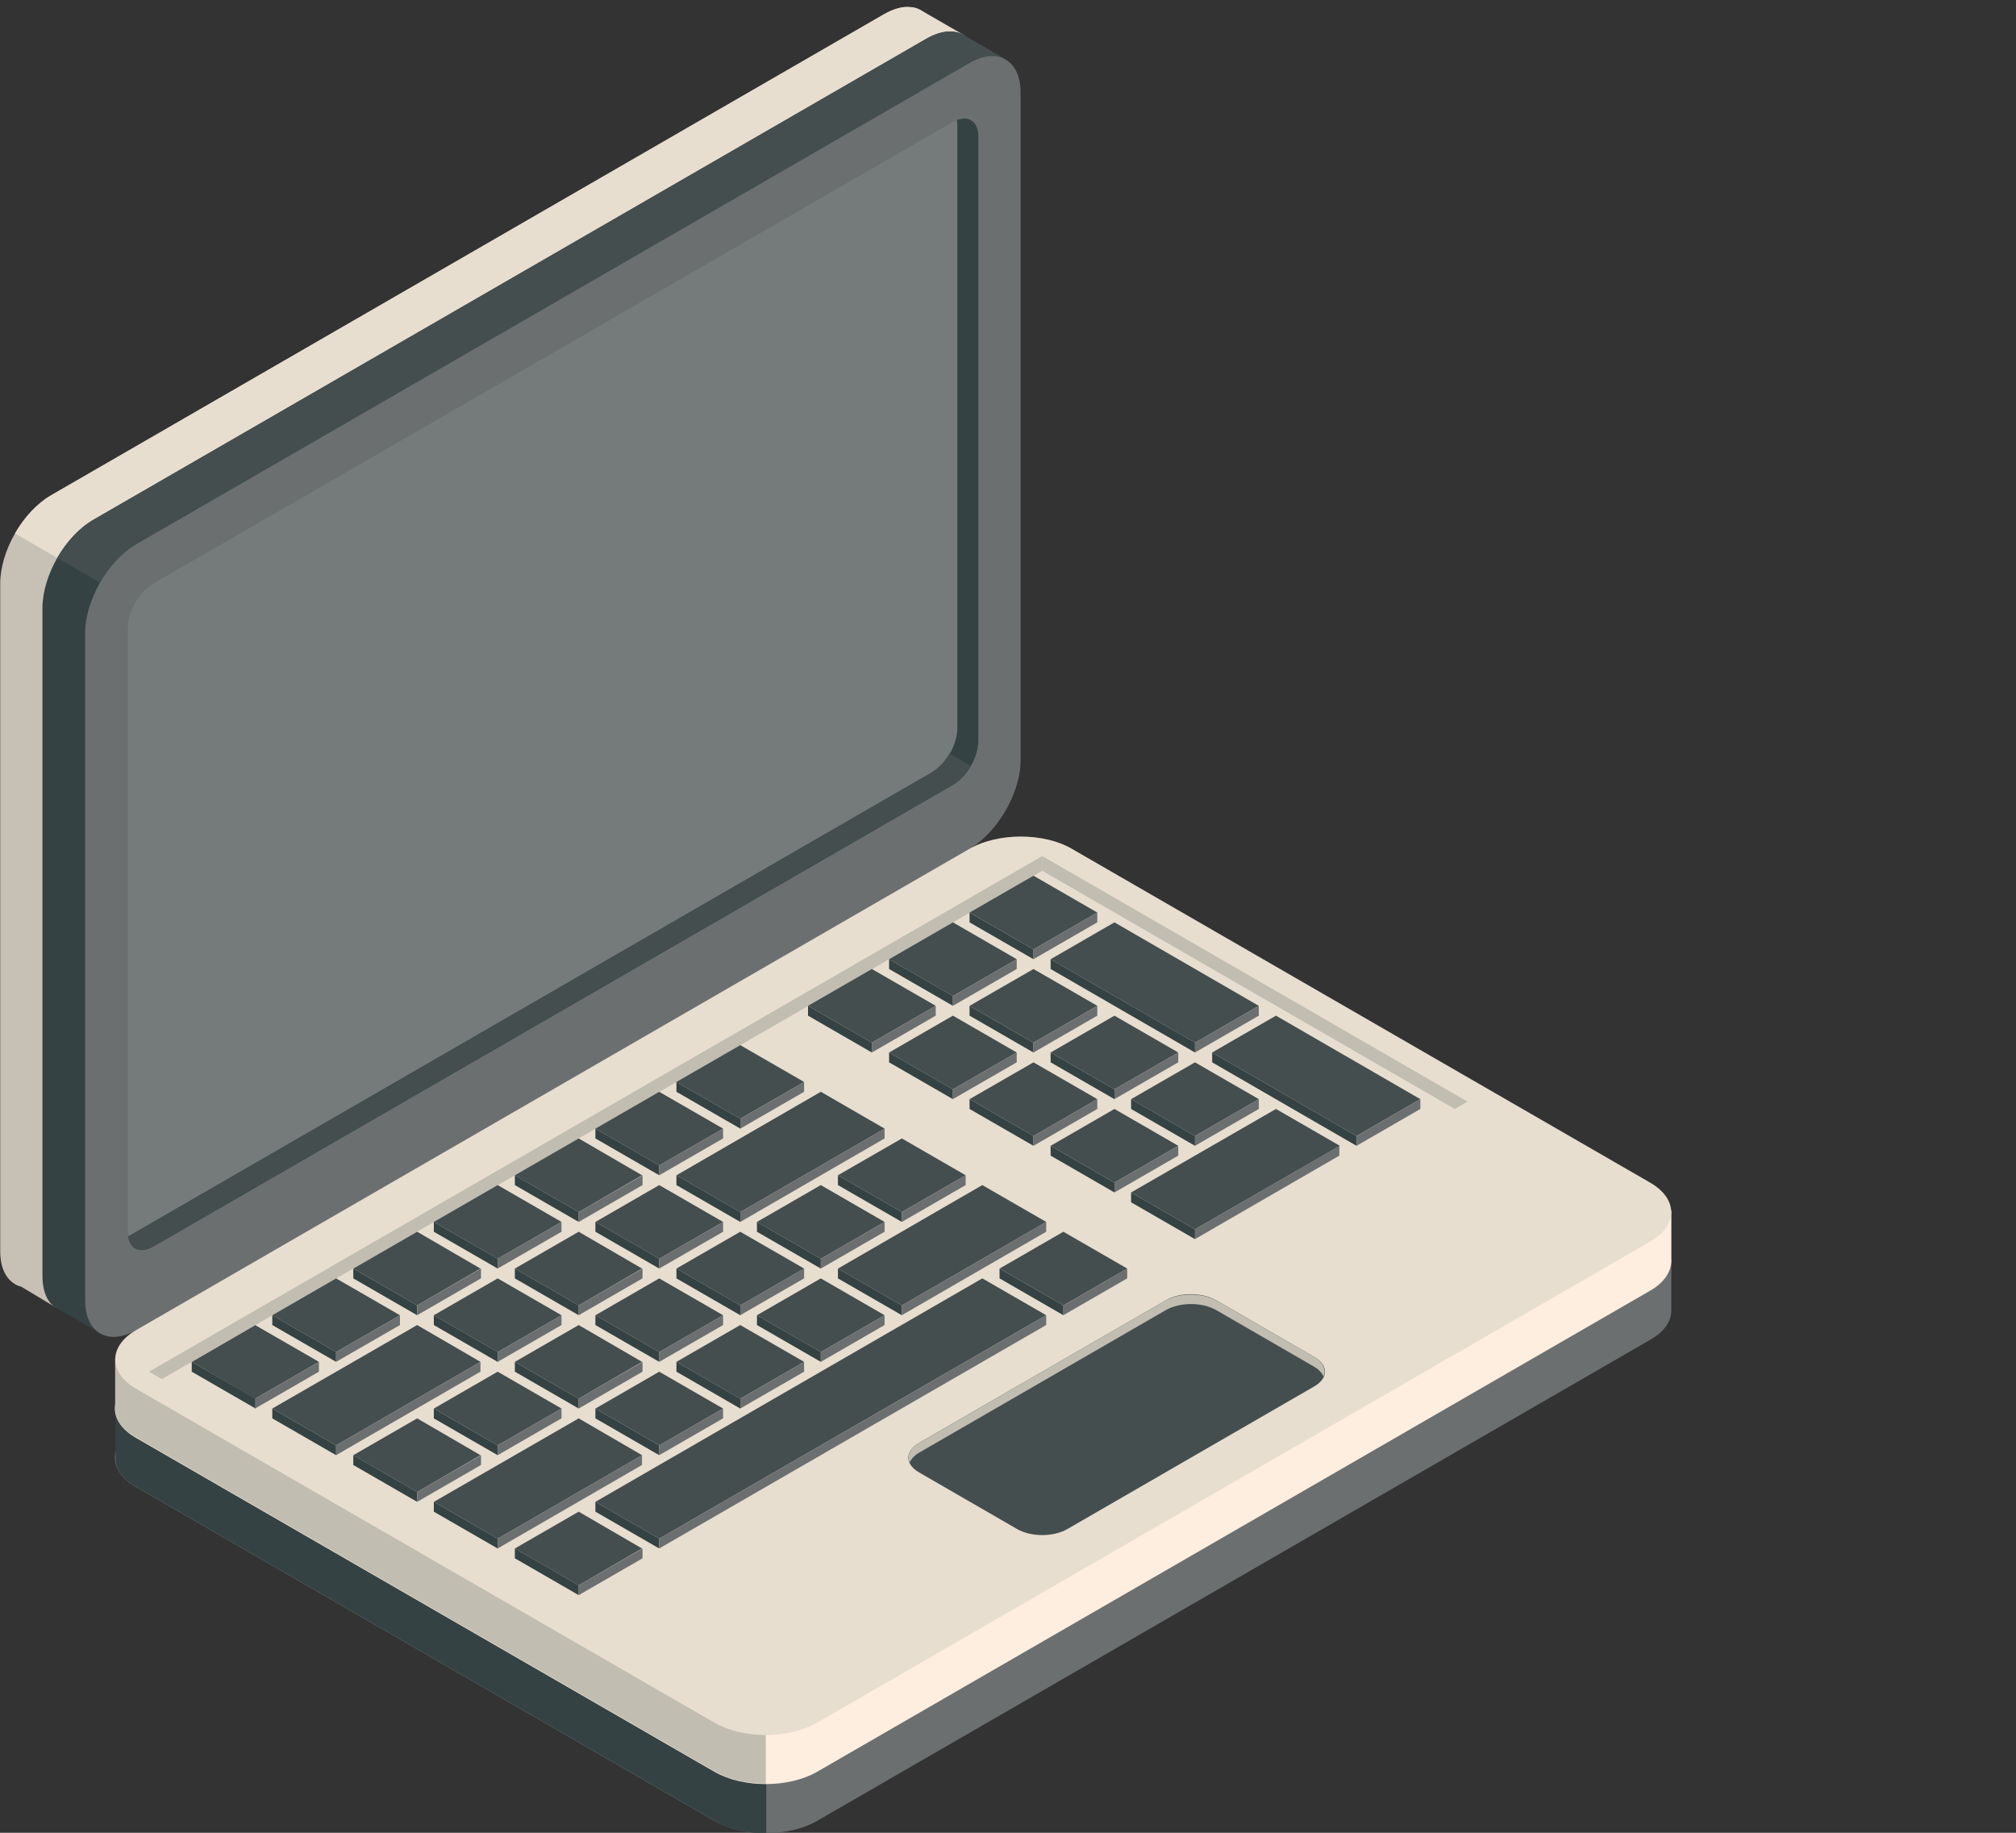 <?xml version="1.0" encoding="UTF-8" standalone="no"?>
<!-- Created with Inkscape (http://www.inkscape.org/) -->

<svg
   width="11cm"
   height="10cm"
   viewBox="0 0 110 100"
   version="1.1"
   id="svg1080"
   sodipodi:docname="laptop.svg"
   inkscape:version="1.2.1 (9c6d41e, 2022-07-14)"
   xmlns:inkscape="http://www.inkscape.org/namespaces/inkscape"
   xmlns:sodipodi="http://sodipodi.sourceforge.net/DTD/sodipodi-0.dtd"
   xmlns="http://www.w3.org/2000/svg"
   xmlns:svg="http://www.w3.org/2000/svg">
  <rect x="0" y="0" width="110" height="100" fill="#333333" stroke="none"/>
  <sodipodi:namedview
     id="namedview2110"
     pagecolor="#ffffff"
     bordercolor="#000000"
     borderopacity="0.25"
     inkscape:showpageshadow="2"
     inkscape:pageopacity="0.0"
     inkscape:pagecheckerboard="0"
     inkscape:deskcolor="#d1d1d1"
     inkscape:document-units="cm"
     showgrid="false"
     inkscape:zoom="0.62441667"
     inkscape:cx="160.14947"
     inkscape:cy="188.97638"
     inkscape:window-width="1309"
     inkscape:window-height="456"
     inkscape:window-x="0"
     inkscape:window-y="37"
     inkscape:window-maximized="0"
     inkscape:current-layer="svg1080" />
  <defs
     id="defs1077">
    <clipPath
       clipPathUnits="userSpaceOnUse"
       id="clipPath648">
      <path
         d="M 0,939.922 H 2000 V 1711.92 H 0 Z"
         id="path646" />
    </clipPath>
    <linearGradient
       x1="0"
       y1="0"
       x2="1"
       y2="0"
       gradientUnits="userSpaceOnUse"
       gradientTransform="matrix(-2000,0,0,-2000,2000,1325.92)"
       spreadMethod="pad"
       id="linearGradient654">
      <stop
         style="stop-opacity:1;stop-color:#666666"
         offset="0"
         id="stop650" />
      <stop
         style="stop-opacity:1;stop-color:#ffffff"
         offset="1"
         id="stop652" />
    </linearGradient>
    <clipPath
       clipPathUnits="userSpaceOnUse"
       id="clipPath4595">
      <path
         d="M 9928.33,4271.59 H 8000 v 804.66 h 1928.33 z"
         id="path4593" />
    </clipPath>
    <linearGradient
       x1="0"
       y1="0"
       x2="1"
       y2="0"
       gradientUnits="userSpaceOnUse"
       gradientTransform="matrix(1928.33,0,0,-1695.2,8000,4673.92)"
       spreadMethod="pad"
       id="linearGradient4601">
      <stop
         style="stop-opacity:1;stop-color:#ffffff"
         offset="0"
         id="stop4597" />
      <stop
         style="stop-opacity:1;stop-color:#666666"
         offset="1"
         id="stop4599" />
    </linearGradient>
  </defs>
  <g
     id="g2650"
     transform="matrix(1.516,0,0,1.516,-61.809,-51.571)">
    <path
       d="m 73.494,34.27 c -0.265,-0.018 -0.564,0.071 -0.885,0.248 l -29.992,17.321 c -1.025,0.583 -1.838,2.015 -1.838,3.181 v 24.037 c 0,0.707 0.3,1.149 0.76,1.272 l 1.237,0.742 0.406,-1.272 29.444,-17.003 c 1.027,-0.583 1.838,-2.015 1.838,-3.181 V 35.579 c -0.018,-0.813 -0.406,-1.29 -0.97,-1.308"
       style="fill:#c7c1b5;fill-opacity:1;fill-rule:nonzero;stroke:none;stroke-width:0.035"
       id="path4605" />
    <path
       d="m 73.494,34.27 c -0.265,-0.018 -0.564,0.071 -0.885,0.248 l -29.992,17.321 c -0.512,0.301 -0.972,0.796 -1.308,1.379 L 65.258,67.039 72.609,62.797 c 1.027,-0.583 1.838,-2.015 1.838,-3.181 V 35.932 L 75.491,35.296 73.9,34.377 c -0.123,-0.071 -0.265,-0.106 -0.406,-0.106"
       style="fill:#e7ded0;fill-opacity:1;fill-rule:nonzero;stroke:none;stroke-width:0.035"
       id="path4607" />
    <path
       d="m 75.015,35.154 c -0.265,-0.017 -0.568,0.071 -0.885,0.248 L 44.137,52.722 c -1.025,0.583 -1.838,2.015 -1.838,3.181 v 24.037 c 0,0.636 0.23,1.06 0.618,1.22 l 1.502,0.866 0.159,-1.29 29.568,-17.073 c 1.027,-0.583 1.838,-2.015 1.838,-3.181 V 36.445 c 0,-0.796 -0.388,-1.272 -0.97,-1.29"
       style="fill:#344243;fill-opacity:1;fill-rule:nonzero;stroke:none;stroke-width:0.035"
       id="path4609" />
    <path
       d="m 75.015,35.154 c -0.265,-0.017 -0.568,0.071 -0.885,0.248 L 44.137,52.722 c -0.512,0.301 -0.972,0.796 -1.308,1.379 l 23.949,13.821 7.352,-4.242 c 1.027,-0.583 1.838,-2.015 1.838,-3.181 V 36.975 l 0.956,-0.848 -1.432,-0.831 c -0.141,-0.088 -0.3,-0.141 -0.476,-0.141"
       style="fill:#444e4f;fill-opacity:1;fill-rule:nonzero;stroke:none;stroke-width:0.035"
       id="path4611" />
    <path
       d="M 45.675,53.606 75.667,36.286 c 1.009,-0.583 1.838,-0.106 1.838,1.06 v 24.037 c 0,1.167 -0.829,2.598 -1.838,3.182 L 45.675,81.885 c -1.008,0.583 -1.838,0.106 -1.838,-1.06 V 56.788 c 0,-1.166 0.83,-2.598 1.838,-3.181"
       style="fill:#6b6f70;fill-opacity:1;fill-rule:nonzero;stroke:none;stroke-width:0.035"
       id="path4613" />
    <path
       d="M 46.293,55.02 75.068,38.406 c 0.512,-0.301 0.917,-0.053 0.917,0.53 v 21.74 c 0,0.583 -0.406,1.29 -0.917,1.59 L 46.293,78.881 c -0.512,0.301 -0.919,0.053 -0.919,-0.53 V 56.611 c 0,-0.583 0.407,-1.29 0.919,-1.591"
       style="fill:#757b7b;fill-opacity:1;fill-rule:nonzero;stroke:none;stroke-width:0.035"
       id="path4615" />
    <path
       d="m 75.509,38.283 c -0.088,0 -0.194,0.017 -0.3,0.053 0,0.053 0.018,0.106 0.018,0.159 v 21.739 c 0,0.583 -0.406,1.29 -0.921,1.591 l -28.773,16.614 c -0.053,0.035 -0.088,0.053 -0.141,0.071 0.071,0.477 0.442,0.636 0.901,0.371 L 75.068,62.267 c 0.512,-0.3 0.917,-1.007 0.917,-1.59 V 38.937 c 0,-0.406 -0.194,-0.636 -0.476,-0.654"
       style="fill:#344243;fill-opacity:1;fill-rule:nonzero;stroke:none;stroke-width:0.035"
       id="path4617" />
    <path
       d="m 74.944,61.136 c -0.159,0.283 -0.392,0.53 -0.656,0.689 L 45.516,78.439 c -0.053,0.035 -0.089,0.053 -0.141,0.071 0.071,0.477 0.442,0.636 0.901,0.371 L 75.05,62.267 c 0.247,-0.141 0.476,-0.406 0.653,-0.689 l -0.758,-0.442"
       style="fill:#444e4f;fill-opacity:1;fill-rule:nonzero;stroke:none;stroke-width:0.035"
       id="path4619" />
    <path
       d="m 77.505,67.656 c -0.67,0 -1.326,0.141 -1.838,0.442 L 45.675,85.419 c -1.025,0.583 -1.025,1.538 0,2.121 L 66.495,99.558 c 1.026,0.583 2.651,0.583 3.676,0 L 100.164,82.238 c 0.529,-0.301 0.776,-0.689 0.762,-1.096 V 79.339 L 99.582,79.763 79.343,68.098 c -0.512,-0.301 -1.164,-0.442 -1.838,-0.442"
       style="fill:#6b6f70;fill-opacity:1;fill-rule:nonzero;stroke:none;stroke-width:0.035"
       id="path4621" />
    <path
       d="M 68.333,72.34 46.135,85.154 44.932,84.694 v 1.714 c 0,0.053 0,0.089 0,0.141 v 0.035 c 0.036,0.353 0.283,0.69 0.76,0.955 l 20.82,12.018 C 67.025,99.859 67.679,100 68.351,100 V 72.34 h -0.018"
       style="fill:#344243;fill-opacity:1;fill-rule:nonzero;stroke:none;stroke-width:0.035"
       id="path4623" />
    <path
       d="m 77.505,65.889 c -0.67,0 -1.326,0.141 -1.838,0.442 L 45.675,83.652 c -1.025,0.583 -1.025,1.537 0,2.121 l 20.82,12.018 c 1.026,0.583 2.651,0.583 3.676,0 L 100.164,80.47 c 0.529,-0.3 0.776,-0.724 0.762,-1.113 V 77.589 L 99.512,77.978 79.343,66.331 c -0.494,-0.3 -1.164,-0.442 -1.838,-0.442"
       style="fill:#feeedf;fill-opacity:1;fill-rule:nonzero;stroke:none;stroke-width:0.035"
       id="path4625" />
    <path
       d="M 68.333,70.572 46.152,83.386 44.915,82.909 v 1.785 c 0,0.389 0.247,0.778 0.76,1.06 l 20.82,12.019 c 0.513,0.3 1.167,0.442 1.838,0.442 v -27.643"
       style="fill:#c1bdb1;fill-opacity:1;fill-rule:nonzero;stroke:none;stroke-width:0.035"
       id="path4627" />
    <path
       d="m 52.25,80.735 -1.52,0.884 1.52,0.884 1.538,-0.884 -1.538,-0.884"
       style="fill:#f2f2f2;fill-opacity:1;fill-rule:nonzero;stroke:none;stroke-width:0.035"
       id="path4629" />
    <path
       d="m 55.325,78.968 -1.537,0.884 1.537,0.884 1.52,-0.884 -1.52,-0.884"
       style="fill:#f2f2f2;fill-opacity:1;fill-rule:nonzero;stroke:none;stroke-width:0.035"
       id="path4631" />
    <path
       d="m 58.382,77.2 -1.537,0.884 1.537,0.884 1.52,-0.884 -1.52,-0.884"
       style="fill:#f2f2f2;fill-opacity:1;fill-rule:nonzero;stroke:none;stroke-width:0.035"
       id="path4633" />
    <path
       d="m 61.44,75.433 -1.538,0.884 1.538,0.884 1.538,-0.884 -1.538,-0.884"
       style="fill:#f2f2f2;fill-opacity:1;fill-rule:nonzero;stroke:none;stroke-width:0.035"
       id="path4635" />
    <path
       d="M 75.667,64.563 45.675,81.884 c -1.008,0.583 -1.008,1.537 0,2.121 l 20.82,12.019 c 1.008,0.583 2.651,0.583 3.676,0 L 100.164,78.703 c 1.009,-0.583 1.009,-1.538 0,-2.121 L 79.343,64.563 c -1.005,-0.583 -2.649,-0.583 -3.676,0"
       style="fill:#e7ded0;fill-opacity:1;fill-rule:nonzero;stroke:none;stroke-width:0.035"
       id="path4637" />
    <path
       d="m 82.719,80.823 -8.872,5.126 c -0.512,0.3 -0.512,0.76 0,1.06 l 3.517,2.032 c 0.512,0.301 1.326,0.301 1.838,0 l 8.872,-5.126 c 0.515,-0.301 0.515,-0.76 0,-1.06 l -3.517,-2.033 c -0.512,-0.3 -1.344,-0.3 -1.838,0"
       style="fill:#444e4f;fill-opacity:1;fill-rule:nonzero;stroke:none;stroke-width:0.035"
       id="path4639" />
    <path
       d="m 49.952,81.707 -2.28,1.325 2.28,1.326 2.298,-1.326 -2.298,-1.325"
       style="fill:#444e4f;fill-opacity:1;fill-rule:nonzero;stroke:none;stroke-width:0.035"
       id="path4641" />
    <path
       d="m 47.672,83.386 v -0.353 l 2.298,1.326 v 0.353 L 47.672,83.386"
       style="fill:#344243;fill-opacity:1;fill-rule:nonzero;stroke:none;stroke-width:0.035"
       id="path4643" />
    <path
       d="m 49.952,84.359 2.298,-1.326 v 0.353 l -2.298,1.326 v -0.353"
       style="fill:#6b6f70;fill-opacity:1;fill-rule:nonzero;stroke:none;stroke-width:0.035"
       id="path4645" />
    <path
       d="m 78.285,64.828 v 0.53 l 14.845,8.572 0.459,-0.265 -15.304,-8.837"
       style="fill:#c1bdb1;fill-opacity:1;fill-rule:nonzero;stroke:none;stroke-width:0.035"
       id="path4647" />
    <path
       d="M 78.285,64.828 46.135,83.386 46.594,83.652 78.285,65.359 v -0.53"
       style="fill:#c1bdb1;fill-opacity:1;fill-rule:nonzero;stroke:none;stroke-width:0.035"
       id="path4649" />
    <path
       d="m 83.64,80.611 c -0.339,0 -0.674,0.071 -0.921,0.212 l -8.872,5.126 c -0.335,0.194 -0.441,0.459 -0.335,0.707 0.053,-0.124 0.159,-0.248 0.335,-0.353 l 8.872,-5.126 c 0.512,-0.301 1.326,-0.301 1.838,0 l 3.517,2.032 c 0.176,0.106 0.282,0.23 0.335,0.353 0.109,-0.247 -0.018,-0.513 -0.335,-0.707 L 84.557,80.823 C 84.293,80.682 83.958,80.611 83.64,80.611"
       style="fill:#c1bdb1;fill-opacity:1;fill-rule:nonzero;stroke:none;stroke-width:0.035"
       id="path4651" />
    <path
       d="m 52.868,80.028 -2.297,1.326 2.297,1.325 2.298,-1.325 -2.298,-1.326"
       style="fill:#444e4f;fill-opacity:1;fill-rule:nonzero;stroke:none;stroke-width:0.035"
       id="path4653" />
    <path
       d="m 50.571,81.707 v -0.353 l 2.297,1.325 v 0.353 L 50.571,81.707"
       style="fill:#344243;fill-opacity:1;fill-rule:nonzero;stroke:none;stroke-width:0.035"
       id="path4655" />
    <path
       d="m 52.868,82.679 2.298,-1.325 v 0.353 l -2.298,1.325 v -0.353"
       style="fill:#6b6f70;fill-opacity:1;fill-rule:nonzero;stroke:none;stroke-width:0.035"
       id="path4657" />
    <path
       d="m 55.785,78.349 -2.298,1.325 2.298,1.326 2.28,-1.326 -2.28,-1.325"
       style="fill:#444e4f;fill-opacity:1;fill-rule:nonzero;stroke:none;stroke-width:0.035"
       id="path4659" />
    <path
       d="m 53.487,80.028 v -0.353 l 2.298,1.326 v 0.353 l -2.298,-1.326"
       style="fill:#344243;fill-opacity:1;fill-rule:nonzero;stroke:none;stroke-width:0.035"
       id="path4661" />
    <path
       d="m 55.785,81 2.298,-1.326 v 0.353 l -2.298,1.326 v -0.353"
       style="fill:#6b6f70;fill-opacity:1;fill-rule:nonzero;stroke:none;stroke-width:0.035"
       id="path4663" />
    <path
       d="m 58.683,76.67 -2.298,1.326 2.298,1.325 2.298,-1.325 -2.298,-1.326"
       style="fill:#444e4f;fill-opacity:1;fill-rule:nonzero;stroke:none;stroke-width:0.035"
       id="path4665" />
    <path
       d="m 56.385,78.349 v -0.353 l 2.298,1.325 v 0.353 l -2.298,-1.325"
       style="fill:#344243;fill-opacity:1;fill-rule:nonzero;stroke:none;stroke-width:0.035"
       id="path4667" />
    <path
       d="m 58.683,79.321 2.298,-1.325 v 0.353 l -2.298,1.325 v -0.353"
       style="fill:#6b6f70;fill-opacity:1;fill-rule:nonzero;stroke:none;stroke-width:0.035"
       id="path4669" />
    <path
       d="m 61.599,74.991 -2.298,1.325 2.298,1.325 2.28,-1.325 -2.28,-1.325"
       style="fill:#444e4f;fill-opacity:1;fill-rule:nonzero;stroke:none;stroke-width:0.035"
       id="path4671" />
    <path
       d="m 59.302,76.67 v -0.353 l 2.298,1.325 v 0.354 l -2.298,-1.326"
       style="fill:#344243;fill-opacity:1;fill-rule:nonzero;stroke:none;stroke-width:0.035"
       id="path4673" />
    <path
       d="m 61.599,77.642 2.298,-1.325 v 0.353 l -2.298,1.326 v -0.354"
       style="fill:#6b6f70;fill-opacity:1;fill-rule:nonzero;stroke:none;stroke-width:0.035"
       id="path4675" />
    <path
       d="m 64.498,73.312 -2.297,1.326 2.297,1.325 2.298,-1.325 -2.298,-1.326"
       style="fill:#444e4f;fill-opacity:1;fill-rule:nonzero;stroke:none;stroke-width:0.035"
       id="path4677" />
    <path
       d="m 62.201,74.991 v -0.353 l 2.297,1.325 v 0.353 l -2.297,-1.325"
       style="fill:#344243;fill-opacity:1;fill-rule:nonzero;stroke:none;stroke-width:0.035"
       id="path4679" />
    <path
       d="m 64.498,75.963 2.298,-1.325 v 0.353 l -2.298,1.325 V 75.963"
       style="fill:#6b6f70;fill-opacity:1;fill-rule:nonzero;stroke:none;stroke-width:0.035"
       id="path4681" />
    <path
       d="m 67.414,71.633 -2.298,1.325 2.298,1.325 2.298,-1.325 -2.298,-1.325"
       style="fill:#444e4f;fill-opacity:1;fill-rule:nonzero;stroke:none;stroke-width:0.035"
       id="path4683" />
    <path
       d="m 65.117,73.312 v -0.353 l 2.298,1.325 v 0.354 l -2.298,-1.326"
       style="fill:#344243;fill-opacity:1;fill-rule:nonzero;stroke:none;stroke-width:0.035"
       id="path4685" />
    <path
       d="m 67.414,74.284 2.298,-1.325 v 0.353 l -2.298,1.326 v -0.354"
       style="fill:#6b6f70;fill-opacity:1;fill-rule:nonzero;stroke:none;stroke-width:0.035"
       id="path4687" />
    <path
       d="m 77.968,65.535 -2.3,1.325 2.3,1.326 2.297,-1.326 -2.297,-1.325"
       style="fill:#444e4f;fill-opacity:1;fill-rule:nonzero;stroke:none;stroke-width:0.035"
       id="path4689" />
    <path
       d="m 75.667,67.214 v -0.353 l 2.3,1.326 v 0.353 L 75.667,67.214"
       style="fill:#344243;fill-opacity:1;fill-rule:nonzero;stroke:none;stroke-width:0.035"
       id="path4691" />
    <path
       d="m 77.968,68.186 2.297,-1.326 v 0.353 l -2.297,1.326 v -0.353"
       style="fill:#6b6f70;fill-opacity:1;fill-rule:nonzero;stroke:none;stroke-width:0.035"
       id="path4693" />
    <path
       d="m 75.068,67.214 -2.297,1.326 2.297,1.325 2.297,-1.325 -2.297,-1.326"
       style="fill:#444e4f;fill-opacity:1;fill-rule:nonzero;stroke:none;stroke-width:0.035"
       id="path4695" />
    <path
       d="m 72.771,68.893 v -0.353 l 2.297,1.325 v 0.353 l -2.297,-1.325"
       style="fill:#344243;fill-opacity:1;fill-rule:nonzero;stroke:none;stroke-width:0.035"
       id="path4697" />
    <path
       d="m 75.068,69.865 2.297,-1.325 v 0.353 l -2.297,1.325 v -0.353"
       style="fill:#6b6f70;fill-opacity:1;fill-rule:nonzero;stroke:none;stroke-width:0.035"
       id="path4699" />
    <path
       d="m 72.15,68.893 -2.297,1.325 2.297,1.326 2.3,-1.326 -2.3,-1.325"
       style="fill:#444e4f;fill-opacity:1;fill-rule:nonzero;stroke:none;stroke-width:0.035"
       id="path4701" />
    <path
       d="m 69.853,70.572 v -0.353 l 2.297,1.326 v 0.353 l -2.297,-1.326"
       style="fill:#344243;fill-opacity:1;fill-rule:nonzero;stroke:none;stroke-width:0.035"
       id="path4703" />
    <path
       d="m 72.15,71.545 2.3,-1.326 v 0.353 l -2.3,1.326 v -0.353"
       style="fill:#6b6f70;fill-opacity:1;fill-rule:nonzero;stroke:none;stroke-width:0.035"
       id="path4705" />
    <path
       d="m 58.683,80.028 -2.298,1.326 2.298,1.325 2.298,-1.325 -2.298,-1.326"
       style="fill:#444e4f;fill-opacity:1;fill-rule:nonzero;stroke:none;stroke-width:0.035"
       id="path4707" />
    <path
       d="m 56.385,81.707 v -0.353 l 2.298,1.325 v 0.353 L 56.385,81.707"
       style="fill:#344243;fill-opacity:1;fill-rule:nonzero;stroke:none;stroke-width:0.035"
       id="path4709" />
    <path
       d="m 58.683,82.679 2.298,-1.325 v 0.353 l -2.298,1.325 v -0.353"
       style="fill:#6b6f70;fill-opacity:1;fill-rule:nonzero;stroke:none;stroke-width:0.035"
       id="path4711" />
    <path
       d="m 61.599,78.349 -2.298,1.325 2.298,1.326 2.28,-1.326 -2.28,-1.325"
       style="fill:#444e4f;fill-opacity:1;fill-rule:nonzero;stroke:none;stroke-width:0.035"
       id="path4713" />
    <path
       d="m 59.302,80.028 v -0.353 l 2.298,1.326 v 0.353 l -2.298,-1.326"
       style="fill:#344243;fill-opacity:1;fill-rule:nonzero;stroke:none;stroke-width:0.035"
       id="path4715" />
    <path
       d="m 61.599,81 2.298,-1.326 v 0.353 l -2.298,1.326 v -0.353"
       style="fill:#6b6f70;fill-opacity:1;fill-rule:nonzero;stroke:none;stroke-width:0.035"
       id="path4717" />
    <path
       d="m 64.498,76.67 -2.297,1.326 2.297,1.325 2.298,-1.325 -2.298,-1.326"
       style="fill:#444e4f;fill-opacity:1;fill-rule:nonzero;stroke:none;stroke-width:0.035"
       id="path4719" />
    <path
       d="m 62.201,78.349 v -0.353 l 2.297,1.325 v 0.353 l -2.297,-1.325"
       style="fill:#344243;fill-opacity:1;fill-rule:nonzero;stroke:none;stroke-width:0.035"
       id="path4721" />
    <path
       d="m 64.498,79.321 2.298,-1.325 v 0.353 l -2.298,1.325 v -0.353"
       style="fill:#6b6f70;fill-opacity:1;fill-rule:nonzero;stroke:none;stroke-width:0.035"
       id="path4723" />
    <path
       d="m 55.785,85.066 -2.298,1.325 2.298,1.326 2.28,-1.326 -2.28,-1.325"
       style="fill:#444e4f;fill-opacity:1;fill-rule:nonzero;stroke:none;stroke-width:0.035"
       id="path4725" />
    <path
       d="m 53.487,86.744 v -0.353 l 2.298,1.326 v 0.353 l -2.298,-1.326"
       style="fill:#344243;fill-opacity:1;fill-rule:nonzero;stroke:none;stroke-width:0.035"
       id="path4727" />
    <path
       d="m 55.785,87.717 2.298,-1.326 v 0.353 l -2.298,1.326 v -0.353"
       style="fill:#6b6f70;fill-opacity:1;fill-rule:nonzero;stroke:none;stroke-width:0.035"
       id="path4729" />
    <path
       d="m 58.683,83.386 -2.298,1.326 2.298,1.325 2.298,-1.325 -2.298,-1.326"
       style="fill:#444e4f;fill-opacity:1;fill-rule:nonzero;stroke:none;stroke-width:0.035"
       id="path4731" />
    <path
       d="m 56.385,85.066 v -0.353 l 2.298,1.325 v 0.353 l -2.298,-1.325"
       style="fill:#344243;fill-opacity:1;fill-rule:nonzero;stroke:none;stroke-width:0.035"
       id="path4733" />
    <path
       d="m 58.683,86.037 2.298,-1.325 v 0.353 l -2.298,1.325 v -0.353"
       style="fill:#6b6f70;fill-opacity:1;fill-rule:nonzero;stroke:none;stroke-width:0.035"
       id="path4735" />
    <path
       d="m 61.599,81.707 -2.298,1.325 2.298,1.326 2.28,-1.326 -2.28,-1.325"
       style="fill:#444e4f;fill-opacity:1;fill-rule:nonzero;stroke:none;stroke-width:0.035"
       id="path4737" />
    <path
       d="m 59.302,83.386 v -0.353 l 2.298,1.326 v 0.353 L 59.302,83.386"
       style="fill:#344243;fill-opacity:1;fill-rule:nonzero;stroke:none;stroke-width:0.035"
       id="path4739" />
    <path
       d="m 61.599,84.359 2.298,-1.326 v 0.353 l -2.298,1.326 v -0.353"
       style="fill:#6b6f70;fill-opacity:1;fill-rule:nonzero;stroke:none;stroke-width:0.035"
       id="path4741" />
    <path
       d="m 64.498,80.028 -2.297,1.326 2.297,1.325 2.298,-1.325 -2.298,-1.326"
       style="fill:#444e4f;fill-opacity:1;fill-rule:nonzero;stroke:none;stroke-width:0.035"
       id="path4743" />
    <path
       d="m 62.201,81.707 v -0.353 l 2.297,1.325 v 0.353 L 62.201,81.707"
       style="fill:#344243;fill-opacity:1;fill-rule:nonzero;stroke:none;stroke-width:0.035"
       id="path4745" />
    <path
       d="m 64.498,82.679 2.298,-1.325 v 0.353 l -2.298,1.325 v -0.353"
       style="fill:#6b6f70;fill-opacity:1;fill-rule:nonzero;stroke:none;stroke-width:0.035"
       id="path4747" />
    <path
       d="m 67.414,78.349 -2.298,1.325 2.298,1.326 2.298,-1.326 -2.298,-1.325"
       style="fill:#444e4f;fill-opacity:1;fill-rule:nonzero;stroke:none;stroke-width:0.035"
       id="path4749" />
    <path
       d="m 65.117,80.028 v -0.353 l 2.298,1.326 v 0.353 l -2.298,-1.326"
       style="fill:#344243;fill-opacity:1;fill-rule:nonzero;stroke:none;stroke-width:0.035"
       id="path4751" />
    <path
       d="m 67.414,81 2.298,-1.326 v 0.353 l -2.298,1.326 v -0.353"
       style="fill:#6b6f70;fill-opacity:1;fill-rule:nonzero;stroke:none;stroke-width:0.035"
       id="path4753" />
    <path
       d="m 70.313,76.67 -2.298,1.326 2.298,1.325 2.296,-1.325 -2.296,-1.326"
       style="fill:#444e4f;fill-opacity:1;fill-rule:nonzero;stroke:none;stroke-width:0.035"
       id="path4755" />
    <path
       d="m 68.015,78.349 v -0.353 l 2.298,1.325 v 0.353 l -2.298,-1.325"
       style="fill:#344243;fill-opacity:1;fill-rule:nonzero;stroke:none;stroke-width:0.035"
       id="path4757" />
    <path
       d="m 70.313,79.321 2.296,-1.325 v 0.353 l -2.296,1.325 v -0.353"
       style="fill:#6b6f70;fill-opacity:1;fill-rule:nonzero;stroke:none;stroke-width:0.035"
       id="path4759" />
    <path
       d="m 73.23,74.991 -2.3,1.325 2.3,1.325 2.297,-1.325 -2.297,-1.325"
       style="fill:#444e4f;fill-opacity:1;fill-rule:nonzero;stroke:none;stroke-width:0.035"
       id="path4761" />
    <path
       d="m 70.93,76.67 v -0.353 l 2.3,1.325 v 0.354 l -2.3,-1.326"
       style="fill:#344243;fill-opacity:1;fill-rule:nonzero;stroke:none;stroke-width:0.035"
       id="path4763" />
    <path
       d="m 73.23,77.642 2.297,-1.325 v 0.353 l -2.297,1.326 v -0.354"
       style="fill:#6b6f70;fill-opacity:1;fill-rule:nonzero;stroke:none;stroke-width:0.035"
       id="path4765" />
    <path
       d="m 64.498,83.386 -2.297,1.326 2.297,1.325 2.298,-1.325 -2.298,-1.326"
       style="fill:#444e4f;fill-opacity:1;fill-rule:nonzero;stroke:none;stroke-width:0.035"
       id="path4767" />
    <path
       d="m 62.201,85.066 v -0.353 l 2.297,1.325 v 0.353 l -2.297,-1.325"
       style="fill:#344243;fill-opacity:1;fill-rule:nonzero;stroke:none;stroke-width:0.035"
       id="path4769" />
    <path
       d="m 64.498,86.037 2.298,-1.325 v 0.353 l -2.298,1.325 v -0.353"
       style="fill:#6b6f70;fill-opacity:1;fill-rule:nonzero;stroke:none;stroke-width:0.035"
       id="path4771" />
    <path
       d="m 67.414,81.707 -2.298,1.325 2.298,1.326 2.298,-1.326 -2.298,-1.325"
       style="fill:#444e4f;fill-opacity:1;fill-rule:nonzero;stroke:none;stroke-width:0.035"
       id="path4773" />
    <path
       d="m 65.117,83.386 v -0.353 l 2.298,1.326 v 0.353 L 65.117,83.386"
       style="fill:#344243;fill-opacity:1;fill-rule:nonzero;stroke:none;stroke-width:0.035"
       id="path4775" />
    <path
       d="m 67.414,84.359 2.298,-1.326 v 0.353 l -2.298,1.326 v -0.353"
       style="fill:#6b6f70;fill-opacity:1;fill-rule:nonzero;stroke:none;stroke-width:0.035"
       id="path4777" />
    <path
       d="m 70.313,80.028 -2.298,1.326 2.298,1.325 2.296,-1.325 -2.296,-1.326"
       style="fill:#444e4f;fill-opacity:1;fill-rule:nonzero;stroke:none;stroke-width:0.035"
       id="path4779" />
    <path
       d="m 68.015,81.707 v -0.353 l 2.298,1.325 v 0.353 L 68.015,81.707"
       style="fill:#344243;fill-opacity:1;fill-rule:nonzero;stroke:none;stroke-width:0.035"
       id="path4781" />
    <path
       d="m 70.313,82.679 2.296,-1.325 v 0.353 l -2.296,1.325 v -0.353"
       style="fill:#6b6f70;fill-opacity:1;fill-rule:nonzero;stroke:none;stroke-width:0.035"
       id="path4783" />
    <path
       d="m 61.599,88.424 -2.298,1.325 2.298,1.326 2.28,-1.326 -2.28,-1.325"
       style="fill:#444e4f;fill-opacity:1;fill-rule:nonzero;stroke:none;stroke-width:0.035"
       id="path4785" />
    <path
       d="M 59.302,90.102 V 89.749 l 2.298,1.326 v 0.353 l -2.298,-1.326"
       style="fill:#344243;fill-opacity:1;fill-rule:nonzero;stroke:none;stroke-width:0.035"
       id="path4787" />
    <path
       d="m 61.599,91.075 2.298,-1.326 v 0.353 l -2.298,1.326 v -0.353"
       style="fill:#6b6f70;fill-opacity:1;fill-rule:nonzero;stroke:none;stroke-width:0.035"
       id="path4789" />
    <path
       d="m 76.126,80.028 -13.926,8.042 2.297,1.325 13.928,-8.042 -2.3,-1.326"
       style="fill:#444e4f;fill-opacity:1;fill-rule:nonzero;stroke:none;stroke-width:0.035"
       id="path4791" />
    <path
       d="m 62.201,88.424 v -0.353 l 2.297,1.325 v 0.353 l -2.297,-1.325"
       style="fill:#344243;fill-opacity:1;fill-rule:nonzero;stroke:none;stroke-width:0.035"
       id="path4793" />
    <path
       d="m 64.498,89.395 13.928,-8.042 v 0.353 l -13.928,8.042 v -0.353"
       style="fill:#6b6f70;fill-opacity:1;fill-rule:nonzero;stroke:none;stroke-width:0.035"
       id="path4795" />
    <path
       d="m 79.044,78.349 -2.297,1.325 2.297,1.326 2.297,-1.326 -2.297,-1.325"
       style="fill:#444e4f;fill-opacity:1;fill-rule:nonzero;stroke:none;stroke-width:0.035"
       id="path4797" />
    <path
       d="m 76.747,80.028 v -0.353 l 2.297,1.326 v 0.353 l -2.297,-1.326"
       style="fill:#344243;fill-opacity:1;fill-rule:nonzero;stroke:none;stroke-width:0.035"
       id="path4799" />
    <path
       d="m 79.044,81 2.297,-1.326 v 0.353 l -2.297,1.326 v -0.353"
       style="fill:#6b6f70;fill-opacity:1;fill-rule:nonzero;stroke:none;stroke-width:0.035"
       id="path4801" />
    <path
       d="m 77.968,68.893 -2.3,1.325 2.3,1.326 2.297,-1.326 -2.297,-1.325"
       style="fill:#444e4f;fill-opacity:1;fill-rule:nonzero;stroke:none;stroke-width:0.035"
       id="path4803" />
    <path
       d="m 75.667,70.572 v -0.353 l 2.3,1.326 v 0.353 l -2.3,-1.326"
       style="fill:#344243;fill-opacity:1;fill-rule:nonzero;stroke:none;stroke-width:0.035"
       id="path4805" />
    <path
       d="m 77.968,71.545 2.297,-1.326 v 0.353 l -2.297,1.326 v -0.353"
       style="fill:#6b6f70;fill-opacity:1;fill-rule:nonzero;stroke:none;stroke-width:0.035"
       id="path4807" />
    <path
       d="m 75.068,70.572 -2.297,1.326 2.297,1.325 2.297,-1.325 -2.297,-1.326"
       style="fill:#444e4f;fill-opacity:1;fill-rule:nonzero;stroke:none;stroke-width:0.035"
       id="path4809" />
    <path
       d="m 72.771,72.252 v -0.353 l 2.297,1.325 v 0.353 l -2.297,-1.325"
       style="fill:#344243;fill-opacity:1;fill-rule:nonzero;stroke:none;stroke-width:0.035"
       id="path4811" />
    <path
       d="m 75.068,73.223 2.297,-1.325 v 0.353 l -2.297,1.325 v -0.353"
       style="fill:#6b6f70;fill-opacity:1;fill-rule:nonzero;stroke:none;stroke-width:0.035"
       id="path4813" />
    <path
       d="m 80.882,70.572 -2.297,1.326 2.297,1.325 2.297,-1.325 -2.297,-1.326"
       style="fill:#444e4f;fill-opacity:1;fill-rule:nonzero;stroke:none;stroke-width:0.035"
       id="path4815" />
    <path
       d="m 78.585,72.252 v -0.353 l 2.297,1.325 v 0.353 l -2.297,-1.325"
       style="fill:#344243;fill-opacity:1;fill-rule:nonzero;stroke:none;stroke-width:0.035"
       id="path4817" />
    <path
       d="m 80.882,73.223 2.297,-1.325 v 0.353 l -2.297,1.325 v -0.353"
       style="fill:#6b6f70;fill-opacity:1;fill-rule:nonzero;stroke:none;stroke-width:0.035"
       id="path4819" />
    <path
       d="m 77.968,72.252 -2.3,1.325 2.3,1.326 2.297,-1.326 -2.297,-1.325"
       style="fill:#444e4f;fill-opacity:1;fill-rule:nonzero;stroke:none;stroke-width:0.035"
       id="path4821" />
    <path
       d="m 75.667,73.93 v -0.353 l 2.3,1.326 v 0.353 l -2.3,-1.326"
       style="fill:#344243;fill-opacity:1;fill-rule:nonzero;stroke:none;stroke-width:0.035"
       id="path4823" />
    <path
       d="m 77.968,74.903 2.297,-1.326 v 0.353 l -2.297,1.326 v -0.353"
       style="fill:#6b6f70;fill-opacity:1;fill-rule:nonzero;stroke:none;stroke-width:0.035"
       id="path4825" />
    <path
       d="m 83.781,72.252 -2.3,1.325 2.3,1.326 2.297,-1.326 -2.297,-1.325"
       style="fill:#444e4f;fill-opacity:1;fill-rule:nonzero;stroke:none;stroke-width:0.035"
       id="path4827" />
    <path
       d="m 81.481,73.93 v -0.353 l 2.3,1.326 v 0.353 l -2.3,-1.326"
       style="fill:#344243;fill-opacity:1;fill-rule:nonzero;stroke:none;stroke-width:0.035"
       id="path4829" />
    <path
       d="m 83.781,74.903 2.297,-1.326 v 0.353 l -2.297,1.326 v -0.353"
       style="fill:#6b6f70;fill-opacity:1;fill-rule:nonzero;stroke:none;stroke-width:0.035"
       id="path4831" />
    <path
       d="m 80.882,73.93 -2.297,1.326 2.297,1.325 2.297,-1.325 -2.297,-1.326"
       style="fill:#444e4f;fill-opacity:1;fill-rule:nonzero;stroke:none;stroke-width:0.035"
       id="path4833" />
    <path
       d="m 78.585,75.61 v -0.353 l 2.297,1.325 v 0.353 l -2.297,-1.325"
       style="fill:#344243;fill-opacity:1;fill-rule:nonzero;stroke:none;stroke-width:0.035"
       id="path4835" />
    <path
       d="m 80.882,76.582 2.297,-1.325 v 0.353 l -2.297,1.325 v -0.353"
       style="fill:#6b6f70;fill-opacity:1;fill-rule:nonzero;stroke:none;stroke-width:0.035"
       id="path4837" />
    <path
       d="m 86.695,70.572 -2.297,1.326 5.196,3.005 2.297,-1.326 -5.196,-3.005"
       style="fill:#444e4f;fill-opacity:1;fill-rule:nonzero;stroke:none;stroke-width:0.035"
       id="path4839" />
    <path
       d="m 84.399,72.252 v -0.353 l 5.196,3.005 v 0.353 l -5.196,-3.005"
       style="fill:#344243;fill-opacity:1;fill-rule:nonzero;stroke:none;stroke-width:0.035"
       id="path4841" />
    <path
       d="m 89.595,74.903 2.297,-1.326 v 0.353 l -2.297,1.326 v -0.353"
       style="fill:#6b6f70;fill-opacity:1;fill-rule:nonzero;stroke:none;stroke-width:0.035"
       id="path4843" />
    <path
       d="m 86.695,73.93 -5.214,3.005 2.3,1.326 5.214,-3.005 -2.3,-1.326"
       style="fill:#444e4f;fill-opacity:1;fill-rule:nonzero;stroke:none;stroke-width:0.035"
       id="path4845" />
    <path
       d="m 81.481,77.289 v -0.353 l 2.3,1.326 v 0.353 l -2.3,-1.326"
       style="fill:#344243;fill-opacity:1;fill-rule:nonzero;stroke:none;stroke-width:0.035"
       id="path4847" />
    <path
       d="m 83.781,78.261 5.196,-3.005 v 0.353 l -5.196,3.005 v -0.353"
       style="fill:#6b6f70;fill-opacity:1;fill-rule:nonzero;stroke:none;stroke-width:0.035"
       id="path4849" />
    <path
       d="m 80.882,67.214 -2.297,1.326 5.196,3.005 2.297,-1.326 -5.196,-3.005"
       style="fill:#444e4f;fill-opacity:1;fill-rule:nonzero;stroke:none;stroke-width:0.035"
       id="path4851" />
    <path
       d="m 78.585,68.893 v -0.353 l 5.196,3.005 v 0.353 l -5.196,-3.005"
       style="fill:#344243;fill-opacity:1;fill-rule:nonzero;stroke:none;stroke-width:0.035"
       id="path4853" />
    <path
       d="m 83.781,71.545 2.297,-1.326 v 0.353 l -2.297,1.326 v -0.353"
       style="fill:#6b6f70;fill-opacity:1;fill-rule:nonzero;stroke:none;stroke-width:0.035"
       id="path4855" />
    <path
       d="m 61.599,85.066 -5.214,3.005 2.298,1.325 5.196,-3.005 -2.28,-1.325"
       style="fill:#444e4f;fill-opacity:1;fill-rule:nonzero;stroke:none;stroke-width:0.035"
       id="path4857" />
    <path
       d="m 56.385,88.424 v -0.353 l 2.298,1.325 v 0.353 l -2.298,-1.325"
       style="fill:#344243;fill-opacity:1;fill-rule:nonzero;stroke:none;stroke-width:0.035"
       id="path4859" />
    <path
       d="m 58.683,89.395 5.196,-3.005 v 0.353 l -5.196,3.005 v -0.353"
       style="fill:#6b6f70;fill-opacity:1;fill-rule:nonzero;stroke:none;stroke-width:0.035"
       id="path4861" />
    <path
       d="m 76.126,76.67 -5.196,3.005 2.3,1.326 5.196,-3.005 -2.3,-1.326"
       style="fill:#444e4f;fill-opacity:1;fill-rule:nonzero;stroke:none;stroke-width:0.035"
       id="path4863" />
    <path
       d="m 70.93,80.028 v -0.353 l 2.3,1.326 v 0.353 l -2.3,-1.326"
       style="fill:#344243;fill-opacity:1;fill-rule:nonzero;stroke:none;stroke-width:0.035"
       id="path4865" />
    <path
       d="m 73.23,81 5.196,-3.005 v 0.353 l -5.196,3.005 v -0.353"
       style="fill:#6b6f70;fill-opacity:1;fill-rule:nonzero;stroke:none;stroke-width:0.035"
       id="path4867" />
    <path
       d="m 70.313,73.312 -5.196,3.005 2.298,1.325 5.195,-3.004 -2.296,-1.326"
       style="fill:#444e4f;fill-opacity:1;fill-rule:nonzero;stroke:none;stroke-width:0.035"
       id="path4869" />
    <path
       d="m 65.117,76.67 v -0.353 l 2.298,1.325 v 0.354 l -2.298,-1.326"
       style="fill:#344243;fill-opacity:1;fill-rule:nonzero;stroke:none;stroke-width:0.035"
       id="path4871" />
    <path
       d="m 67.414,77.642 5.195,-3.004 v 0.353 l -5.195,3.005 v -0.354"
       style="fill:#6b6f70;fill-opacity:1;fill-rule:nonzero;stroke:none;stroke-width:0.035"
       id="path4873" />
    <path
       d="m 55.785,81.707 -5.214,3.005 2.297,1.325 5.196,-3.005 -2.28,-1.325"
       style="fill:#444e4f;fill-opacity:1;fill-rule:nonzero;stroke:none;stroke-width:0.035"
       id="path4875" />
    <path
       d="m 50.571,85.066 v -0.353 l 2.297,1.325 v 0.353 l -2.297,-1.325"
       style="fill:#344243;fill-opacity:1;fill-rule:nonzero;stroke:none;stroke-width:0.035"
       id="path4877" />
    <path
       d="m 52.868,86.037 5.196,-3.005 v 0.353 l -5.196,3.005 v -0.353"
       style="fill:#6b6f70;fill-opacity:1;fill-rule:nonzero;stroke:none;stroke-width:0.035"
       id="path4879" />
  </g>
</svg>
